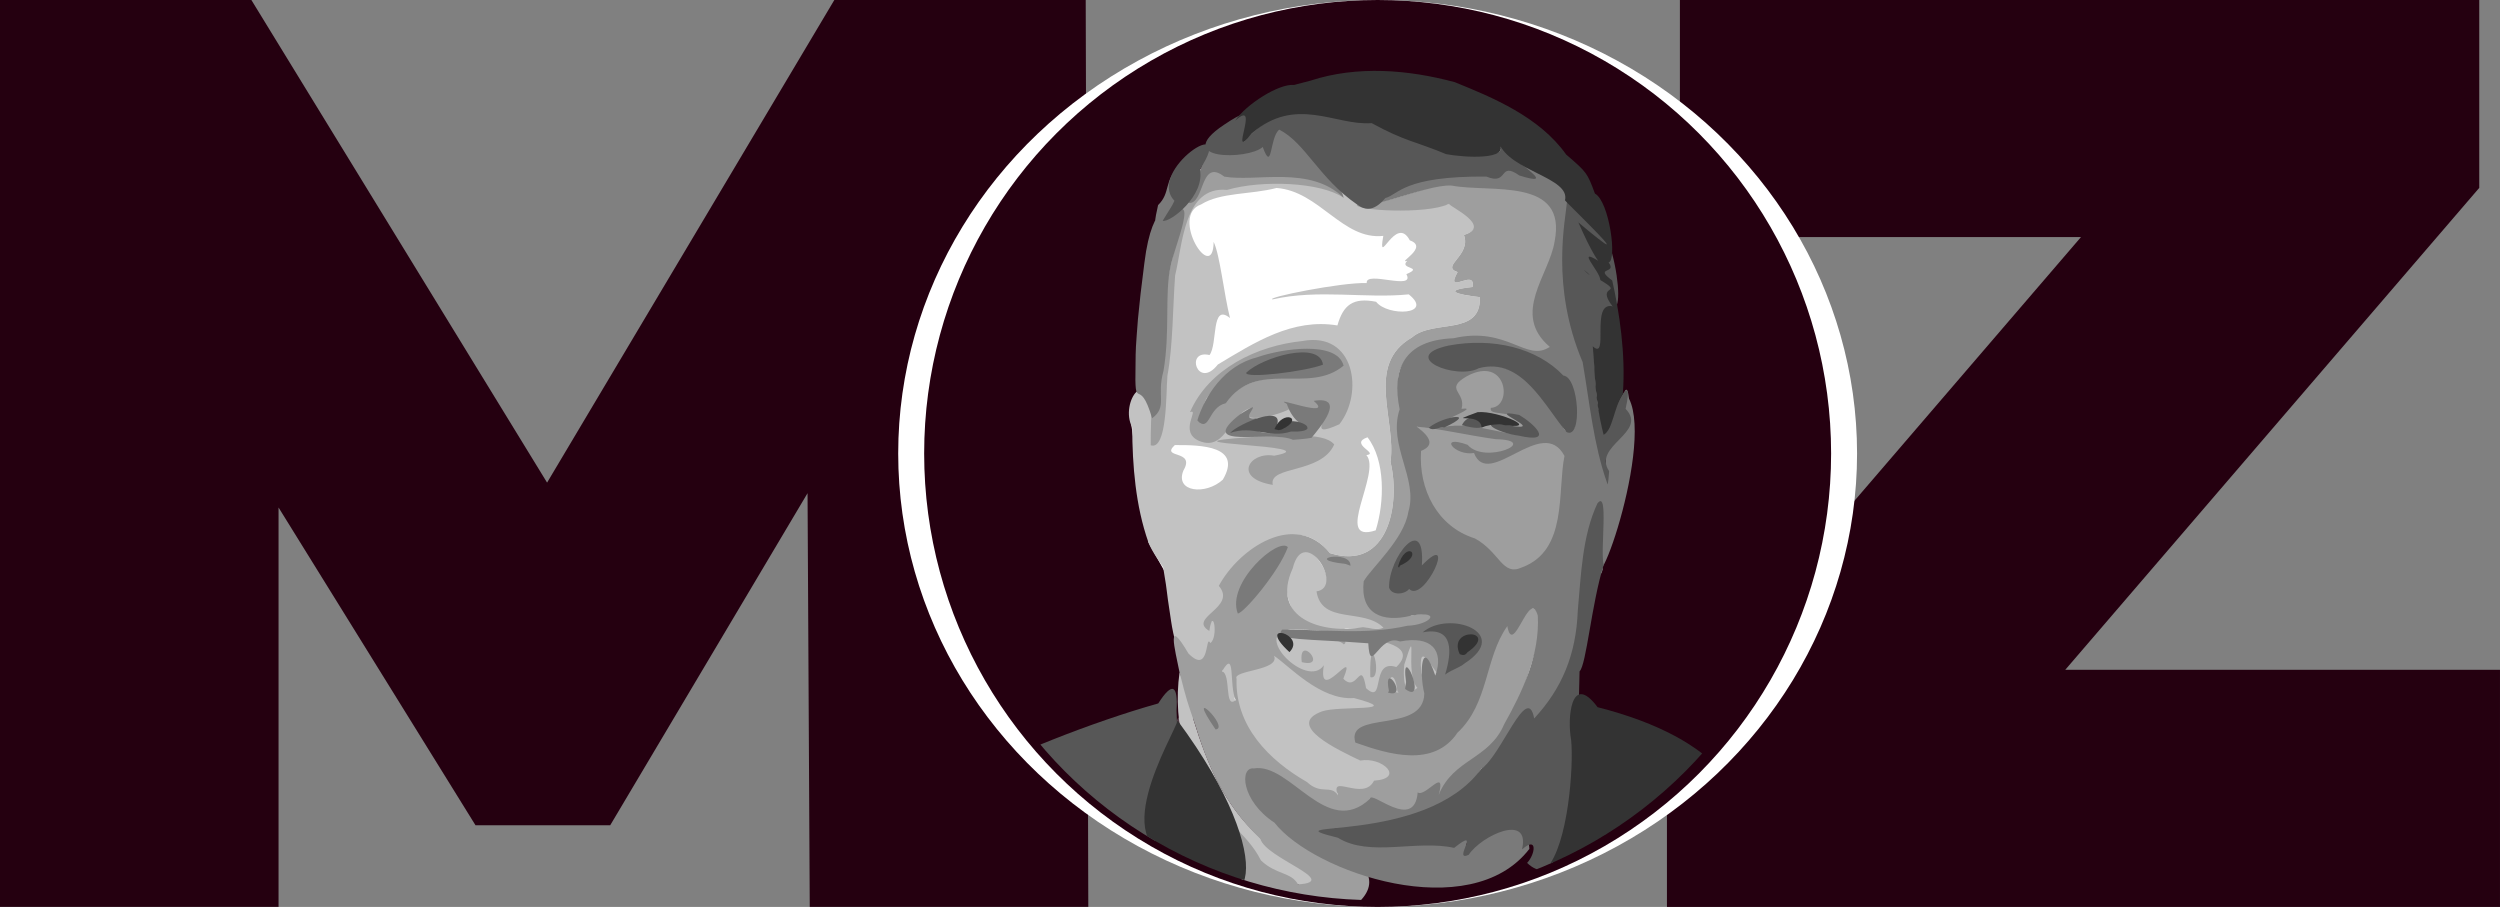 <?xml version="1.0" encoding="UTF-8"?>
<svg version="1.1" viewBox="0 0 597.22 216.65" xmlns="http://www.w3.org/2000/svg">
 <rect x="0" y="0" width="597.22" height="216.65" fill="#808080" stroke="none"/>
 <defs>
  <clipPath id="clipPath1005-6">
   <circle cx="311.89" cy="303.44" r="309.52" fill-opacity=".5" stroke-dashoffset="54.425" stroke-linecap="square" stroke-linejoin="round" stroke-width="4.21"/>
  </clipPath>
 </defs>
 <g transform="matrix(1.612 0 0 1.612 -10.048 -630.5)" style="shape-inside:url(#rect1113);white-space:pre" aria-label="M">
  <path d="m6.233 525.52v-134.4h37.248l53.76 87.744h-19.584l52.224-87.744h37.248l0.384 134.4h-41.28l-0.384-72.192h6.528l-35.712 60.096h-19.968l-37.248-60.096h8.064v72.192z" fill="#250010"/>
 </g>
 <g transform="matrix(1.612 0 0 1.612 275.9 288.52)" style="shape-inside:url(#rect1121);white-space:pre" aria-label="Z">
  <path d="m75.876-44.583v-27.84l74.88-87.168 5.568 15.744h-78.528v-35.136h118.46v27.84l-74.88 87.168-5.568-15.744h83.52v35.136z" fill="#250010"/>
 </g>
 <g>
  <ellipse cx="329.1" cy="108.33" rx="114.53" ry="108.33" fill="#fff"/>
  <circle cx="329.1" cy="108.33" r="108.33" fill="#250010"/>
  <path d="m334 193.26-30.607-5.535-16.606-19.536-4.884-25.072-7.523-13.473-4.384-29.978 4.744-13.205 3.689-33.489 8.293-12.478 18.625-14.596 22.467-4.884 28.653 6.838 14.652 11.396 13.024 16.932 2.605 21.816-2.605 19.862-2.377 22.527-4.487 29.496-10.631 21.925-13.438 16.571z" fill="#fff"/>
 </g>
 <g transform="matrix(.338 0 0 .338 223.08 7.858)" clip-path="url(#clipPath1005-6)" stroke-width="1.333">
  <path d="m256.37 104.58c-29.055 1.093-72.879-7.205-76.373 15.601-21.792 32.037-10.718 81.502-15.392 125.24-3.969 44.303-24.844 6.372-10.155 26.521-1.78-39.638-23.658-11.202-14.252 6.881 0.14 27.068 2.374 55.348 11.409 81.114 2.262 6.45 10.45 17.642 10.45 17.642 4.173 25.13 0.927 7.588 5.651 38.299 2.843 19.206 14.05 60.185 27.725 15.368 8.111 6.055 11.226-29.622-1.404-12.5 0.506-7.947 22.629-12.616 12.525-30.74 18.856-23.109 49.174-49.697 73.423-20.308 41.3 13.009 49.967-34.919 42.775-64.431 4.282-29.758-18.114-68.83 15.085-87.941 15.046-13.264 48.978-0.626 48.114-28.534-17.024-1.934-26.484-4.878-5.232-7.189 2.653-13.856-20.106 6.784-10.563-10.506-12.418-4.264 9.95-11.763 4.473-26.288 20.563-6.22-4.981-20.786-10.513-21.959-47.393 12.798-65-12.193-107.75-16.269zm-14.145 5.031c30.274 2.215 46.672 37.022 75.445 33.852-4.293 24.08 8.772-15.726 18.749 3.175 13.882 4.868-9.476 16.36-1.865 14.559-6.1 5.919 12.294 3.83-0.574 9.332 6.686 12.078-29.175-2.882-28.015 6.293-17.821-0.678-72.139 10.397-66.534 11.54 32.145-7.378 65.694-0.462 96.237-3.562 18.174 14.542-14.882 15.815-23.087 5.234-16.339-3.252-23.263 2.3-27.336 16.731-31.875-5.261-58.482 12.062-84.518 27.615-14.261 18.189-23.486-10.884-5.882-6.691 5.963-7.835 0.867-37.189 14.488-26.153-4.22-16.439-7.115-44.736-11.574-53.822-0.288 30.734-31.48-18.531-8.867-26.468 13.953-8.71 34.962-6.838 53.333-11.635zm142.26 153.39c-7.433 2.156 9.103 1.758 0 0zm-77.984 22.803c12.776 16.392 12.049 46.046 5.803 65.776-30.565 10.055 4.357-40.896-6.586-53.18 9.506-1.143-12.782-7.879 0.783-12.596zm-136.19 5.518c18.816-0.157 47.953 0.688 33.953 24.431-12.161 11.171-34.144 8.767-27.841-6.505 8.847-15.021-16.568-8.058-6.112-17.926zm93.114 72.737c-29.936 20.447-8.756 70.195 27.542 56.916 20.657 0.088 48.619 1.863 19.359-7.589-13.744-1.403-39.473-10.506-36.057-16.351 10.175-10.339-2.467-26.875-10.843-32.975zm60.637 53.277c-7.395 2.215 4.854 3.888 0 0zm-82.442-0.021c-4.201 14.816-17.546 31.494-27.969 36.23-2.508 29.087 16.079 60.607 41.864 73.076 10.436 10.52 25.785 9.183 30.127 12.205-4.972-9.056 24.641 5.957 29.916-7.069 29.1-11.746-11.148-18.223-32.578-29.5-39.157-21.403 76.647 0.573 91.407-69.271-14.056-10.705-113.88 1.166-132.77-15.671zm-57.722 26.107c-9.46 1.701 7.014 7.215 0 0zm27.516 0.104c-21.368 1.911 9.078 55.509 1.023 26.196 25.452 2.525 0.323-18.989-1.023-26.196zm-14.715 0.768c-2.438 7.04 9.112 7.446 0 0zm-3.965 4.144c-6.798 1.806 2.794 5.414 0 0zm-19.07 3.572c-5.071 36.2 4.941 77.479 33 102.41 10.885 14.254 10.545 10.238 21.56 30.348 9.963 8.489 19.386 12.673 32.912 18.797 37.856 3.79-21.556-23.505-31.437-35.719-24.471-22.227-36.639-51.392-46.124-82.344-1.866-12.396-5.193-22.961-9.912-33.495zm2.818 44.453c2.906 3.935-2.539 3.777 0 0z" color="#000000" fill="#c2c2c2"/>
  <path d="m216 594.26c-10.476-17.487-31.946-57.114-29.378-64.625 15.479 25.555 34.842 35.704 44.539 55.191 10.69 10.282 21.476 8.176 26.245 16.986 30.839-1.958-23.155-18.756-26.607-32.199-23.884-22.484-36.426-48.932-45.715-79.534-6.118-17.845-6.18-17.546-11.416-38.065-3.4-16.988-9.615-40.358 6.302-13.378 15.413 15.599 11.634-14.449 15.464-7.39 5.801-4.034 2.034-26.936-0.74-8.584-15.749-9.399 19.948-16.458 6.72-31.834 14.352-26.611 54.038-53.435 78.564-23.13 41.301 13.008 49.963-34.928 42.773-64.441 4.284-29.757-18.114-68.831 15.086-87.941 15.046-13.264 48.977-0.625 48.113-28.535-17.024-1.932-26.483-4.879-5.232-7.189 2.652-13.854-20.106 6.784-10.563-10.505-12.416-4.263 9.95-11.764 4.474-26.288 20.563-6.22-10.24-20.086-10.514-21.96-15.936 7.782-68.46 4.581-65.023 0.39 32.777-0.098 62.381-24.657 95.598-12.099 27.313-12.017 58.766 21.715 44.33 42.929-1.403 91.024 7.589 79.497-57.498 64.325-25.661-1.241-61.641 8.045-51.696 40.925 0.667 28.167 14.524 38.129 7.59 79.792-7.19 20.564-6.834 41.912-22.238 56.934 0 0 12.223 12.289 22.211 17.845 17.126-4.21 29.84 3.969 3.601 8.311-28.824 8.059-59.95 1.097-89.206 1.56-27.753 2.309 12.035 42.6 23.858 25.186-4.788 29.428 24.243-16.053 13.767 9.496 9.882 10.491 12.362-15.141 16.068 6.678 13.881 12.682 2.74-21.097 21.4-14.912 19.663-19.079-31.32-18.273-2.774-20.092 12.411 3.834 38.942-6.583 33.943 16.046 3.855 30.375-16.61-25.928-13.563 7.734 11.607 35.491-15.193 31.903-40.128 40.9 7.157 18.266 35.164 11.661 55.275 10.046 22.688-14.198 25.533-41.102 35.744-69.192 3.087-16.948 8.124-26.695 23.353-26.877 22.505-3.623 1.475 41.57-1.995 57.974-10.473 56.974-35.797 52.224-50.897 67.563-54.969 37.621-75.53 26.504-134.29-10.598-8.956-0.347-7.726 2.841-7.726 2.841 9.488 8.22-1.622 8.521-1.622 8.521 20.563 27.397 35.96 40.042 61.435 45.464 73.837 25.154-43.179 88.298-67.636 15.728zm69.645-55.43c-6.44-16.105 18.019 4.806 25.468-10.326 22.335-1.533 5.731-17.095-9.699-14.216-15.039-7.21-53.778-25.105-26.955-34.789 11.969-4.175 59.866 0.507 22.503-9.392-23.859 1.815-46.211-23.12-56.541-29.882 4.602 10.555-29.475 10.131-26.468 16.234-1.046 33.341 22.688 57.47 49.809 73.031 10.003 9.384 16.796 1.515 21.883 9.34zm-72.307-67.233c-4.868-10.497 0.149-37.201-9.672-20.327 6.575 1.57 1.466 27.137 9.672 20.327zm114.33-6.373c-2.665-22.56-12.263 0.31 0.796 1.087l-0.796-1.087zm14.15-2.312c-9.507-9.813 1.103-49.378-9.294-16.495-0.7 5.553-1.338 25.363 9.294 16.495zm-23.997-42.516c-13.886-14.145-43.691-1.995-47.361-25.678 20.186-2.841-8.8-48.399-16.816-16.29-16.257 35.671 21.567 46.748 49.647 41.59 4.793 0.547 9.746 1.987 14.529 0.378zm-99.158-15.389s26.909-25.728 26.311-40.568c-16.478 7.952-26.897 33.92-26.311 40.568zm-46.407 80.986c1.07-7.66 0.475 8.524 0 0zm136.22-30.689c-0.908-38.151 9.719 3.265 0 0zm-48.427-10.58c-2.678-20.63 19.322 4.867 0 0zm29.725-12.509c-9.167-9.301-49.411-0.639-16.473-7.127 6.658-2.412 21.886 4.005 16.473 7.127zm181.86-52.329c3.028-6.235-0.928 7.13 0 0zm-64.713 0.513c-15.05-7.546-61.625-32.483-63.217-65.406-11.215-26.773-1.132-38.117-1.132-38.117 14.488 5.344 18.949-46.627 42.673-39.909 16.81 0.087 67.022 30.424 63.063 77.54-2.173 35.898-13.981 62.978-41.387 65.892zm-167.36-60.942c-28.705-4.725-16.355-23.817 0.972-20.62 42.459-7.956-93.032-8.006-16.366-13.163 21.729 0.024 50.804-4.435 58.825 5.207-9.386 21.084-46.576 14.727-43.431 28.576zm-51.845-30.992c-15.225-6.416 0.522-23.206-6.667-20.437 13.352-30.726 47.489-46.966 79.375-50.236 37.243-7.01 43.549 36.68 26.189 58.825-25.1 11.403-4.725-7.165-8.437-15.891-9.925 5.745-2.469 9.413-25.627 4.644-15.816 8.012-40.874 10.149-26.483-0.588-16.76 1.687-18.822 31.587-38.35 23.685zm75.847-45.461s43.445-4.972 15.4-16.803c-32.005-4.394-67.774 6.983-86.431 32.228-4.698 10.364 1.843 4.678-6.367 15.637 2.278 2.57 7.054-3.807 14.805-10.281 19.866-23.653 49.994-21.33 62.593-20.781zm-95.265-82.68c5.558-18.91 7.189-67.382 26.735-62.645 22.381 1.985 74.325-4.879 94.639 18.923-15.861-11.183-57.75-12.823-82.478-5.612-30.492-3.046-31.389 39.148-36.655 60.419-1.744 23.904-1.401 47.876-5.478 71.615-0.954 10.942-0.053 52.308-11.768 48.455-0.267-42.612 7.318-99.121 15.004-131.16z" color="#000000" fill="#9e9e9e"/>
  <path d="m240.76 558.21c-23.486-15.405-24.902-39.646-14.514-38.368 25.715-4.323 51.457 50.19 82.037 21.442 0.614-6.399 31.392 23.504 33.693-4.49 5.477 3.754 20.127-18.745 14.967 1.451 10.445-25.284 35.578-24.709 46.197-49.691 13.078-23.316 25.195-49.079 23.729-76.67-5.82-20.537-17.39 30.258-21.553 7.389-16.071 22.709-12.913 54.503-35.233 75.365-16.648 24.679-48.135 15.531-72.168 6.941-6.928-23.326 48.249-5.698 48.744-34.73-3.682-14.618-1.94-41.287 7.778-12.569 6.407-18.051-3.01-28.479-24.933-24.13-15.019-6.061-21.035 25.152-22.457 1.26-43.101-3.301-68.178-1.742-60.77-9.693 29.519-0.144 59.029 3.972 88.36-2.692 16.148-0.536 25.467-11.027 2.749-7.148-20.566 5.131-36.144-1.33-33.569-24.323 5.347-9.291 28.521-29.724 31.525-48.914 7.272-23.636-14.648-47.152-6.107-72.589-5.781-28.063 2.824-48.91 38.031-50.225 38.11-8.808 51.457 17.289 68.077 6.086-27.489-23.286-0.32-50.902 3.376-74.357 9.189-45.95-45.207-34.371-72.772-39.64-18.966-1.239-66.795 22.577-67.995 10.059 24.492-31.122 119.88-11.177 120.99-27.661 23.897 9.216 37.508 23.304 40.071 49.995 7.282 41.729-3.007 94.652 7.893 135.89 0.778 14.478 9.104 42.341 8.076 21.264 6.596-6.894 13.432-64.001 16.352-38.995 18.421 36.658-32.755 172.52-20.582 101.69-6.942-57.014-7.003 37.002-15.013 59.59-0.067 21.699-15.385 74.938-32.092 68.626-3.947-18.234-22.249 26.217-36.665 31.632-35.71 59.749-126.44 34.138-100.16 46.197 28.722 6.711 53.897 3.548 84.172 5.672 26.348-27.918-8.504 15.559 11.745 1.62 10.46-20.641 37.728-15.872 38.171 3.243-41.831 54.297-152.37 16.863-180.15-18.526zm124.57-107.13s16.904-25.193-0.317-32.909c-22.868 2.645-14.262 3.427 0.011 6.609 5.968 5.643 3.022 9.779 2.059 22.093zm50.417-73.338c32.304-12.023 24.859-53.228 29.971-78.737-15.514-29.63-53.624 24.526-63.944-2.088-13.739 2.351-25.876-13.449-4.524-5.792 12.174 14.29 52.202-3.348 19.917-3.956-18.785-2.573-42.846-8.027-55.837-8.834 11.18 8.347 11.576 13.676 3.018 17.105-1.799 27.196 11.46 53.541 38.075 61.855 17.921 9.876 19.197 26.941 33.324 20.447zm11.253-92.852c-11.348-22.063-35.315-12.302-33.314-19.871 15.86-0.697 11.407-37.458-16.792-22.458-16.719 9.481-0.491 11.054-3.916 23.137 18.694-2.472-43.329 18.578-8.784 12.232 21.241-2.366 41.581 7.953 62.806 6.96zm26.101-6.518c-0.22-15.458 1.252-36.404-14.193-37.118-20.68-20.259-44.49-22.184-72.853-18.893-39.26 16.907 25.994 9.704 34.343 13.55 50.932 13.53 37.418 57.589 52.703 42.461zm-93.662 292.47c-1.934-8.626 4.489 3.005 0 0zm-160.31-78.536c-23.223-33.664 10.769-0.955 0 0zm122.53-27.084c-4.636-23.027 14.788 6.135-0.776 0.954zm12.109-6.423c-4.358-30.729 16.262 17.436-0.691 4.861zm-118.95-48.47c-8.288-21.675 28.808-54.223 35.394-46.882-6.128 17.281-31.551 47.166-35.394 46.882zm76.018-35.052c-31.514-3.244 4.138-10.329 3.617 1.315-1.206-0.438-2.411-0.876-3.617-1.315zm-37.023-87.675c-15.614-7.276-69.742 7.861-37.559-17.951 22.329-13.938-4.043 5.447 12.089 2.627 1.42-2.53-16.577 19.673 36.06 6.35-13.9-3.823-16.369-23.066-14.893-16.396-12.389-6.675 34.771 11.411 18.928-2.169 23.755-3.795 4.209 19.205-1.505 26.126-4.335 0.795-8.736 1.059-13.121 1.413zm-67.657-13.539c5.253-17.082 18.775-39.069 42.754-44.919 16.55-5.887 56.144-11.911 60.698 6.041-24.966 20.817-60.931-5.285-83.278 26.545-12.743 2.945-10.989 21.073-20.174 12.333zm-31.894-1.696c-9.262-31.785-12.475-1.872-11.712-37.58 0.082-12.362 0.173-12.474 1.732-32.798 1.795-17.701 1.638-16.494 4.527-39.396 5.728-46.851 21.624-38.936 14.762-29.272 26.917-28.504 5.706 19.212 3.663 32.102-4.154 19.067-0.173 45.826-4.93 73.502-5.03 17.875 3.019 25.314-8.042 33.442zm4.224-150.66c9.145-8.911 3.607-16.645 15.436-28.411 18.545-24.393 5.96 19.397 8.747 16.072-11.332 26.101-33.86 53.227-24.183 12.338zm21.509-1.526c2.126-8.016 17.221-46.216 8.088-23.738-13.968-19.76 41.815-33.308 53.787-33.274 17.712 7.793 45.332 41.319 47.794 53.432-23.504-23.247-62.23-11.029-84.408-15.023-17.389-13.512-13.594 19.906-25.26 18.602z" color="#000000" fill="#7a7a7a"/>
  <path d="m102.6 519.48c-178.9 49.454-39.429-18.729 56.013-45.567 9.972-15.642 14.047-13.011 12.921 5.011 10.546 222.19-159.65 11.597-68.934 40.557zm316.71 67.152c5.786-6.041 7.653-19.404-3.594-9.531 6.156-26.1-28.737-9.796-37.729 3.849-11.934 5.405 9.951-21.092-10.233-4.938-26.788-5.94-59.707 6.757-82.165-7.155-53.004-13.229 61.883 5.959 101.38-48.852 13.723-8.457 32.596-61.772 37.335-35.457 19.797-21.331 29.639-45.374 30.815-76.075 2.286-24.969 3.094-52.912 13.869-75.904 8.279-10.659 1.805 33.803 4.445 43.413-8.576 27.305-12.264 70.907-17.041 75.245-0.609 28.966-2.866 167.81-37.087 135.41zm-57.976-133.07c4.782-15.491 6.482-34.32-15.879-29.878 18.5-16.001 63.279 0.201 29.849 21.828-4.214 3.474-9.674 4.706-13.97 8.05zm-39.567-61.504c-0.53-21.579 25.707-53.578 23.163-15.679 25.796-26.456 1.684 27.193-9.002 16.647-3.198 3.994-12.329 4.775-14.161-0.968zm154.23-73.514c-9.797-27.521-12.496-57.352-17.439-85.866-22.789-53.704-12.091-100.34-11.014-113.76 31.18-9.117 43.218 83.65 32.091 74.284 2.148 8.601-10.09 40.028-12.697 29.99 0.16 8.697 0.137 55.064 10.15 56.842 1.546-13.356 18.774-45.175 11.841-14.317 16.237 16.832-23.797 25.813-11.638 44.052-9e-3 -0.267-0.757 11.692-1.295 8.778zm-62.666-33.893c-14.845-1.837-31.865-11.704-6.574-7.13 29.101 4.848-20.803-13.152 7.022-7.485 10.023 5.891 25.906 20.634-0.448 14.616zm-203.91-1.9c5.416-6.372 41.862-22.183 31.96-2.896 9.397-13.64 39.033 2.851 11.095 1.898-16.112 5.155-26.819-4.738-43.055 0.998zm237.78-0.623c-15.545-18.189-31.495-53.287-61.978-45.158-15.858 8.683-57.491-8.152-21.254-16.019 31.021-5.762 62.284 1.49 80.981 21.251 11.042 0.959 13.693 45.616 2.252 39.925zm-97.31-3.132c10.602-8.631 35.168-11.381 11.035-0.198-3.393-0.791-7.86 3.098-11.035 0.198zm23.333-1.778c8.332-16.22 31.611 8.891 0 0zm-152.41-37.085c11.297-10.859 51.862-22.938 54.239-5.654-12.986 4.986-55.695 10.071-54.239 5.654zm-59.077-107.32c4.324-7.266 6.403-9.796 8.336-14.153-20.398-21.183 45.099-64.02 17.996-22.218 3.822 18.518-20.974 37.753-26.332 36.371zm137.34-11.586c-27.029-18.642-36.262-43.251-54.925-52.859-6.999 5.504-4.728 31.29-11.692 12.262-10.183 9.344-65.045 9.61-27.49-15.609 27.849-18.75 13.288 0.261 14.158 12.088 55.252-63.367 125.36 22.629 171.64 7.913 20.648 1.998-0.36-14.926 16.929 0.823 8.295 8.899 32.06 23.037 6.169 14.949-14.984-10.493-7.34 7.416-23.346 0.757-59.044-0.496-62.349 13.011-71.364 15.153-7.208 8.573-13.53 9.611-20.075 4.523z" color="#000000" fill="#575757"/>
  <path d="m178.59 584.02c44.933 56.24 68.731 3.306-6.335-98.023-2.09 9.859-55.517 94.92 6.335 98.023zm271.84-84.269c-2.876-15.37-0.102-48.406 18.692-23.186 176.3 44.838 97.017 175.33-36.069 113.89 15.208-16.467 19.277-71.931 17.377-90.708zm-78.748-60.666c-9.068-19.654 28.646-17.272 5.435-1.293-1.58 2.23-3.039 2.269-5.435 1.293zm-120.34-1.435c-24.687-22.71 12.741-12.796 0 0zm76.759-60.568c5.232-19.366 19.241-8.225 1.185-0.473-0.499 2.494-0.98 0.391-1.185 0.473zm145.3-92.992c-6.873-26.926-5.834-43.937-7.692-62.575 11.835 10.716-1.884-31.698 13.935-28.315-12.366-16.32 9.092-7.953-8.545-18.5-0.338-6.311-17.503-23.293-1.511-13.649-6.075-7.629-17.082-34.423-14.15-27.174 50.69 42.527-9.85-15.206-9.342-15.562 3.912-16.123-39.05-20.58-46.619-40.422 8.241 12.191-24.435 10.254-37.356 7.81-20.421-8.562-29.819-9.308-52.654-21.921-25.714 1.965-53.302-19.726-84.767 7.251-17.468 22.151 7.072-26.057-11.727-8.965 7.526-11.392 30.929-26.395 41.663-25.28l11.793-3.097c32.899-10.701 68.832-7.722 101.79 1.143 26.572 10.795 59.789 24.439 78.725 51.163 14.663 12.619 14.835 12.826 20.306 27.564 10.257 5.545 15.799 47.621 9.641 48.669 6.444 8.436-10.944 2.784 2.575 12.749 4.968 21.931 9.667 52.012 7.489 80.316-6.472 9.748-6.973 25.182-13.556 28.794zm-232.68-4.033c5.905-14.465 21.938-7.531 5.027 0.299l-1.96 0.43zm146.44-1.178c-0.959-11.924-27.118-1.762-2.827-10.822 14.567-1.429 48.697 14.043 14.901 8.578-4.098 0.142-8.248 0.685-12.074 2.244zm75.091-109.1c-8.292-7.068 5.058 5.261 0 0z" color="#000000" fill="#333"/>
 </g>
</svg>
